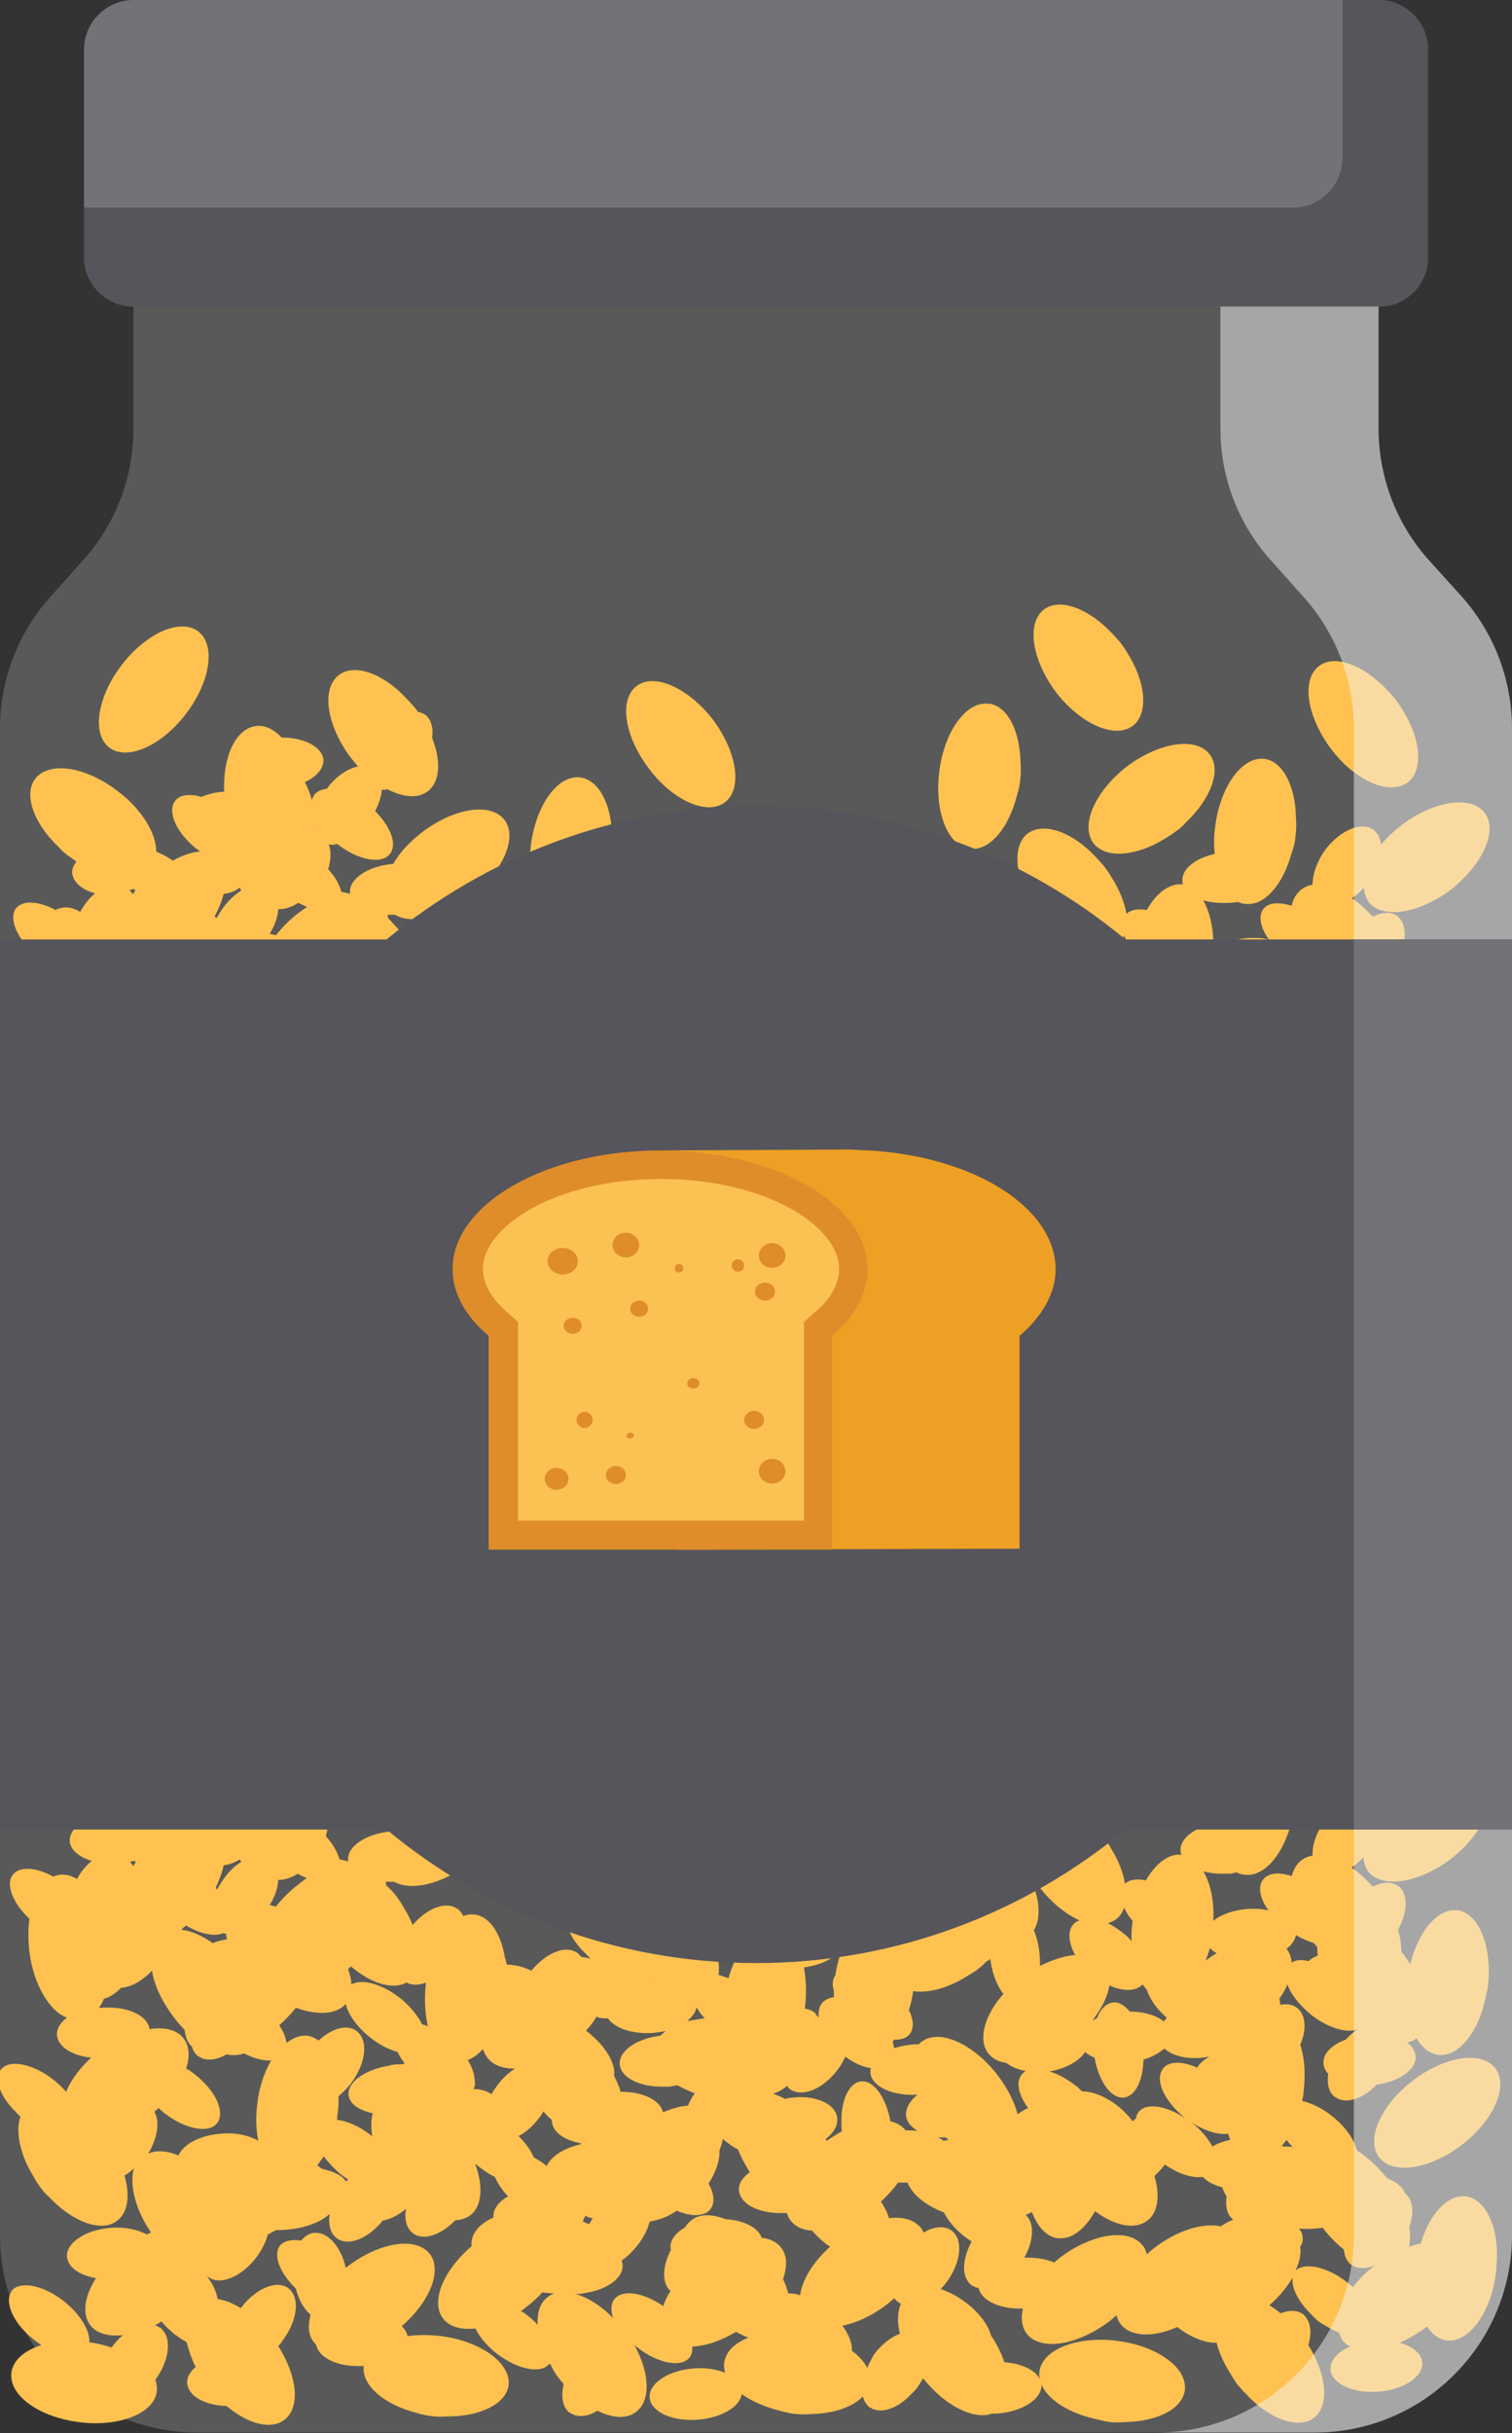 <svg viewBox="0 0 318.4 512" xmlns="http://www.w3.org/2000/svg"><rect x="0" y="0" width="318.4" height="512" fill="#333333" stroke="none"/><path d="m290.3 90.2v-25.7h-262.2v25.7c0 10.3-3.8 20.2-10.7 27.8l-6.7 7.5c-6.9 7.6-10.7 17.6-10.7 27.8v317c0 23 18.6 41.6 41.6 41.6h235.2c23 0 41.6-18.6 41.6-41.6v-317c0-10.3-3.8-20.2-10.7-27.8l-6.7-7.5c-6.9-7.6-10.7-17.5-10.7-27.8z" fill="#f4f4f4" opacity=".2"/><path d="m92.9 491.6c-2.5-.3-5-.3-7.1 0-.1-.8-.6-1.5-1.2-2.1 5.9-5.1 8.6-11.7 5.9-15.2-2.9-3.7-10.6-2.5-17.4 2.7-.1.1-.2.2-.3.2-1-4.5-3.9-7.7-6.7-7.3v-.1c-.1 0-.1.1-.2.1-1 .2-1.8.8-2.5 1.6-1.9-.3-3.5 0-4.4 1-1.6 2-.1 5.8 3.3 9.1.6 2.4 1.7 4.3 3.1 5.5-.6 2.3-.5 4.3.7 5.8.2.2.3.4.5.6.5 2.5 4.1 4.4 8.7 4.4h1.3c-.5 4.1 4.4 8.2 11.3 9.9.9.3 1.8.5 2.8.6 1.2.2 2.4.2 3.6.1 6.8 0 12.2-2.6 12.8-6.5v-.1c.5-4.6-5.8-9.2-14.2-10.3z" fill="#ffc250"/><path d="m308.8 462.2s-.1-.1 0 0c-.1-.1-.1-.1 0 0h-.1c-3.8-.5-7.7 3.7-9.5 9.9-.8.2-1.6.4-2.5.7.3-1.2.3-2.7.1-4.2 1-2.9.8-5.7-.9-7-.5-1.4-1.9-2.5-3.8-3.2-2-2.5-4.2-4.5-6.4-5.9-.5-2.3-2.4-5-5.2-7.2-2.1-1.7-4.3-2.7-6.3-3.2.1-.6.3-1.2.3-1.8.1-1 .2-2 .2-2.9.1-2.6-.2-5-.9-7.1 1.4-3.2 1.2-6.4-.7-7.8-.9-.7-2.2-.9-3.5-.6 0-.4-.1-.9-.2-1.3.7-1 1.3-2 1.7-3 .7 2 2.5 4.3 4.9 6.3 4 3.2 8.6 4.3 10.6 2.7-1.1.6-2.2 1.5-3.2 2.6-3 1.1-4.9 3-4.7 5.1.1.8.4 1.5 1 2.1-.3 2.1.1 3.9 1.4 4.9h-.1.2c2.1 1.6 5.8.4 8.7-2.6 4.8-.7 8.4-3.2 8.2-6-.1-1.1-.7-2.1-1.8-2.9.8-.1 1.4-.4 2-.9 1.1 2 2.7 3.2 4.5 3.5 4.2.6 8.5-4.6 10-11.9.2-.7.3-1.4.5-2.2.1-1 .2-1.9.2-2.8.2-7.1-2.5-12.9-6.5-13.5h-.1c-4.1-.5-8.2 4.3-9.9 11.3-.4-.6-.8-1.1-1.2-1.7-.2-.3-.5-.6-.7-.9 0-1.4-.2-3-.7-4.6 2-3.6 2.2-7.4.2-9.1 0-.1 0-.2-.1-.2v.2l-.1-.1c-1.3-1-3.3-.9-5.3.1l-.7-.7c-1.2-1.3-2.5-2.4-3.8-3.3.9-.6 1.7-1.3 2.5-2.2.1 1.1.4 2.2 1 3 2.9 3.7 10.6 2.5 17.4-2.6 6.7-5.2 9.9-12.4 7-16.1s-10.6-2.5-17.4 2.7c-1.7 1.3-3.2 2.7-4.4 4.2-.1-1.3-.6-2.4-1.4-3.1v-.1.1l-.1-.1c-2.5-1.8-7 .1-10.1 4.2-1.9 2.5-2.8 5.3-2.7 7.5-.9.1-1.7.5-2.4 1-1 .8-1.6 1.9-2 3.3-2.6-.9-4.9-.7-6 .7-1.2 1.5-.7 4 1.1 6.5-1.3-.3-2.8-.4-4.3-.3-3 .2-5.7 1.2-7.3 2.5v-.1c.2-4.1-.6-7.8-2.1-10.3 1.1.3 2.4.5 3.8.5h1.8c.3 0 .7-.1 1-.2.1 0 .3 0 .4-.1.5.3 1.1.5 1.7.5 4.4.6 8.9-5.1 10.2-12.9.1-.4.2-.8.2-1.3.1-.7.1-1.3.2-2 .4-7.5-2.3-13.7-6.5-14.3l-.1-.1v.1h-.1c-4.7-.6-9.3 5.7-10.4 14.2-.3 2-.3 3.9-.1 5.6-4.2.9-7.1 3.2-6.9 5.7 0 .1 0 .2.1.4h-.1l.1.1c0 .1.1.2.1.3-2.7-.3-5.5 1.9-7.5 5.4-1.9-.4-3.4-.2-4.4.7-.4-2.4-1.4-5-3-7.5-.4-.8-.9-1.6-1.5-2.3-.6-.8-1.2-1.4-1.9-2.1-4.9-5.2-11-7.4-14.3-4.9-3.7 2.9-2.5 10.6 2.6 17.4 2.5 3.3 5.6 5.8 8.5 7.1-.5.2-1 .5-1.3.9-.1.1-.1.2-.2.2-1 1.5-.7 3.8.6 6.2-2.3.2-4.8 1-7.4 2.3 0-.9 0-1.8-.1-2.7-.2-1.8-.6-3.4-1.2-4.8 2.2-3.5.7-10.2-3.8-16.1-2.9-3.8-6.4-6.4-9.6-7.5 4.6.6 9.2-5.6 10.4-13.9v-.2-.1-.2c0-.3.1-.6.1-1 .7-7.9-2.1-14.6-6.5-15.2-4.7-.6-9.3 5.7-10.4 14.2-1 7.7 1.3 14.5 5.3 16.1-2.1-.5-4-.3-5.4.8-3.4 2.6-2.7 9.3 1.4 15.6-.1 0-.2.1-.2.1-2.5-1.7-7 .1-10 4.3-.1.1-.1.2-.2.3-.8-.6-1.6-1-2.6-1.2-4.5-.6-9.1 5.4-10.3 13.5-.6.8-.7 2-.3 3.2v1.4c-1 .1-1.8.5-2.4 1.1-.7.8-.9 1.9-.8 3.1h-.1c-.2-.3-.5-.6-.7-.9 0-.1 0-.1-.1-.2v.1l-.1-.1c-.6-.4-1.2-.6-1.9-.7v-.3c.1-.8.2-1.7.2-2.5.1-2.1-.1-4.1-.4-5.9 4.9-.6 8.6-3.2 8.4-6-.2-3-4.7-5.1-10.1-4.7-3.9.3-7.1 1.8-8.5 3.7-2.4 1.7-4.5 5-5.7 9.3-.7-.3-1.4-.5-2.1-.7.5-3.7-1.2-8.8-4.7-13.4-1.6-2-3.3-3.7-5.1-5 .2-.3.5-.5.7-.8.5-.7.9-1.4 1.3-2.1 0 1.3.3 2.5 1 3.4 2.6 3.3 9.3 2.6 15.5-1.4l1.8-1.2c.7-.5 1.3-1.1 1.9-1.7 5.4-5 7.7-11.1 5.1-14.5-2.9-3.7-10.6-2.5-17.4 2.6-3.1 2.4-5.4 5.1-6.7 7.8 0-1.7-.5-3.1-1.6-3.9v-.1c-2.5-1.8-7 .1-10.1 4.2-1.3 1.8-2.1 3.6-2.5 5.4-.1 0-.1.1-.2.1-1.8 1.4-2.5 4-2 7.2-3.5-1.9-6.9-2.1-8.3-.3 0 0 0 .1-.1.1-1.5 2 0 5.8 3.3 9l1.2 1.2c-.6-.2-1.3-.3-2-.4-.2-.2-.4-.5-.6-.6 0-.1 0-.2-.1-.3v.2l-.1-.1c-2.4-1.8-6.6-.1-9.7 3.7-1.4-.7-3.2-1.2-5.2-1.3-.1-.5-.2-1-.4-1.5-.8-4.9-3.1-8.5-6.2-9h-.1c-.9-.1-1.7 0-2.5.3-.2-.6-.6-1-1-1.4 0-.1 0-.2-.1-.2v.2l-.1-.1c-2.3-1.7-6.4-.2-9.4 3.4-.5-1.2-1.1-2.5-1.9-3.7-.4-.8-.9-1.5-1.4-2.2-.6-.8-1.2-1.5-1.9-2.1l-.4-.4c0-.3 0-.5-.1-.7h1.8c3.6 2 10.1.5 15.8-3.9 6.7-5.2 9.9-12.4 7-16.1s-10.6-2.5-17.4 2.7c-2.6 2-4.7 4.4-6.1 6.7-5.2.5-9.2 3.1-9 6v.3h-.1c-.6-.2-1.1-.3-1.7-.4-.4-1.5-1.4-3.3-2.9-4.9.6-2 .7-3.9.1-5.3.6.1 1.2.1 1.8-.1 4.4 3.5 9.4 4.4 11.1 2.2 1.6-2 .1-5.8-3.2-9 .8-1.5 1.3-3.1 1.4-4.4.4 0 .8 0 1.3-.1 3.3 1.7 6.4 1.9 8.4.4 2.6-2 2.8-6.5.9-11.3.2-2-.2-3.7-1.4-4.7v-.1s-.1 0-.1-.1c-.4-.3-.9-.5-1.4-.6-.2-.3-.4-.5-.5-.8-.6-.8-1.2-1.4-1.9-2.1-4.9-5.3-11-7.5-14.3-4.9-3.7 2.9-2.5 10.6 2.6 17.4l1.5 1.8c-2.2.4-4.8 2.1-6.7 4.8-1 .1-1.9.5-2.4 1.2-.3.4-.5.8-.6 1.4-.4-1.5-.9-2.8-1.6-3.9 2.5-1.2 4.1-2.9 3.9-4.8-.2-2.8-4.1-4.8-8.9-4.7-1.6-1.7-3.5-2.6-5.4-2.3-4.1.6-6.9 6.5-6.6 13.7-1.8.1-3.4.5-4.8 1.1-2.5-.7-4.6-.5-5.6.8-1.8 2.3.3 6.9 4.7 10.3.2.2.4.3.7.5-1.8 0-3.8.7-5.8 2-1.2-.8-2.3-1.4-3.5-1.9 0-3.8-3.1-8.9-8.1-12.7-6.7-5.2-14.5-6.4-17.4-2.6-2.8 3.7.3 10.9 7.1 16.1.6.4 1.1.8 1.7 1.2-.6.8-1 1.7-.9 2.5v.2h-.1s0 .1.1.1c.3 1.7 2 3.1 4.6 3.9-1.1.9-2.2 2.2-3.1 3.8-1.2-.7-2.4-1-3.6-.9-.5.1-1 .2-1.4.4-3.6-2-7.1-2.2-8.5-.4-1.6 2 0 6 3.5 9.3-.3 2.1-.3 4.5 0 7 .9 6.9 4.2 12.4 7.9 13.8-1.4 1-2.2 2.3-2.1 3.7.2 2.4 3.2 4.3 7.2 4.7-2.5 2.3-4.3 4.8-5.3 7.2-.7-.9-1.6-1.7-2.6-2.5-4.4-3.5-9.4-4.4-11.1-2.2 0 0 0 .1-.1.1-1.4 2 0 5.7 3.2 8.8.3.4.7.7 1 1-1.1 3.2-.1 8 2.8 12.7.4.8.9 1.5 1.4 2.2s1.1 1.4 1.8 2c5 5.3 11.1 7.6 14.4 5 2.3-1.8 2.7-5.4 1.5-9.5.7-.4 1.4-.9 2-1.5-1 3.4.3 8.7 3.6 13.5-.3.1-.6.3-.9.4-1.9-1-4.5-1.6-7.5-1.4-5.3.4-9.5 3.1-9.3 6.1.2 2.2 2.6 3.9 6.1 4.5-2.4 3.8-3 7.5-1.2 9.9 1.4 1.8 3.9 2.4 6.9 2.1-.9.7-1.7 1.6-2.4 2.6-1.5-.5-3.1-.9-4.7-1.1.2-2.4-1.9-5.9-5.3-8.6-4.4-3.5-9.4-4.4-11.1-2.2v.1c-1.5 2.2.3 6.5 4.3 9.8.2.1.3.3.5.4.1.1.3.2.4.3.4.3.7.5 1.1.8-3.5 1.1-5.9 3.1-6.3 5.7v.1c-.6 4.7 5.7 9.3 14.2 10.4 8.4 1.1 15.8-1.8 16.4-6.4.1-.8 0-1.7-.3-2.5 3-4.1 3.5-8.8 1.3-10.7 0-.1 0-.2-.1-.3v.2l-.1-.1c-.4-.3-.7-.4-1.2-.6.5-.2 1-.5 1.4-.8.7.9 1.6 1.7 2.5 2.5l.2.2c.1 0 .1.1.2.1.8.6 1.6 1.1 2.4 1.6.4 1.6 1 3.4 1.9 5.2-1.2 1-1.9 2.2-1.8 3.4 0 .1 0 .2.1.4h-.1l.1.1c.5 2.4 3.9 4.2 8.2 4.3 4.5 3.8 9.4 5.1 12.2 2.9 3.4-2.6 2.7-9.2-1.3-15.5.4-.4.7-.8 1-1.3 3.1-4.2 3.6-9 1.1-10.9-2.5-1.8-6.9.1-10 4.2-1.7-1-3.3-1.7-4.9-1.9-.2-1.5-1-3.3-2.4-5l.4.4h-.1.2c2.5 1.8 7-.1 10.1-4.2 1.2-1.6 2-3.3 2.4-4.8.6-.3 1.2-.6 1.7-.9 4.9 0 9-1.3 11.3-3.4-.3 2.1.1 4 1.4 5 0 0 .1 0 .1.1 2.4 1.8 6.6.1 9.7-3.7 1.5-.3 3.3-1.1 4.9-2.5-.4 2.2.1 4.2 1.5 5.2 2.2 1.6 5.9.3 8.9-2.8 1.2 0 2.2-.4 3.1-1 2.5-1.9 2.8-6.1 1.1-10.7l.1-.1c.3.3.6.5 1 .8 1 .8 2 1.4 3 1.9.6 1.3 1.5 2.8 2.8 4.1-2 1.1-3.2 2.7-3.1 4.3v.2h-.1c-2.5 1.1-4.2 2.9-4.5 4.9v1.1c-6 5.1-8.7 11.7-6 15.2 1.4 1.8 3.8 2.4 6.8 2.1.9 1.8 2.4 3.6 4.4 5.2 0 0 .1 0 .1.1l.1.1c.1 0 .1.1.2.1 4.3 3.2 9.1 4.1 10.8 1.9h.1c.2.3.3.6.5.9.4.8.9 1.6 1.5 2.3.3.4.6.7.9 1.1-.6 2.5-.3 4.8 1.2 6h-.1.2c1.5 1.1 3.7.9 5.8-.4 3.2 1.6 6.2 1.8 8.2.2 3.1-2.4 2.8-8.2-.4-14 .2.1.3.3.5.4 4.4 3.5 9.4 4.4 11.1 2.2.5-.6.6-1.4.6-2.3 2.8-.1 6-1.2 9.2-3.1.9.5 1.7.9 2.6 1.2-2.9 1.2-4.8 3-5.1 5.3-.1.7 0 1.4.2 2.1-1.8-.7-4.1-1.1-6.6-.9-5.3.4-9.5 3.1-9.3 6.1s4.7 5.1 10.1 4.7c5-.4 8.9-2.7 9.3-5.4 1.9 1.4 4.6 2.6 7.6 3.4 1 .3 2 .5 3 .7 1.4.2 2.7.2 4.1.1 4.7-.1 8.7-1.5 10.8-3.7.2.9.7 1.7 1.4 2.3h-.1.2c2.2 1.5 5.8.3 8.7-2.8.4-.4.8-.8 1.2-1.3.3-.4.6-.9.9-1.4.1-.2.3-.4.4-.6 4.6 5.8 10.7 8.8 14.5 7.4h1.1c5.3-.4 9.5-3.1 9.3-6.1-.2-2.5-3.5-4.4-7.8-4.7-.6-1.8-1.5-3.7-2.8-5.6-.6-2.2-2.4-4.7-5.1-6.8-1.8-1.4-3.7-2.4-5.5-3 .4-.4.8-.9 1.2-1.4 3.1-4.2 3.6-9 1.1-10.9-1.5-1.1-3.7-.9-5.9.4-.2-.3-.3-.7-.6-1-1.4-1.7-3.8-2.4-6.7-2-.3-1.1-.9-2.3-1.7-3.5 1.4-1.3 2.6-2.6 3.6-4h2c1 2.5 3.8 4.8 7.7 6.3.9 1.8 2.4 3.6 4.5 5.2.4.3.9.6 1.3.9-2 3.7-2.2 7.5-.1 9.1 0 0-.1 0-.1.1h.2c.5.3 1 .5 1.5.6.5 2.6 4.5 4.5 9.3 4.3-.5 2.1-.2 3.9.8 5.3 2.9 3.7 10.6 2.5 17.4-2.6.5-.4 1-.8 1.5-1.3.2.7.4 1.3.9 1.9 2.1 2.7 6.9 2.8 11.9.6 2.9 2.2 6 3.4 8.3 3.3.5 2.1 1.5 4.3 2.9 6.5.4.7.9 1.5 1.4 2.2.6.7 1.2 1.4 1.9 2.1 4.9 5.3 11 7.5 14.3 5 3.3-2.6 2.7-9.1-1.2-15.3.8-2.6.5-5-.9-6.3 0-.1-.1-.2-.1-.3v.2l-.1-.1c-1.2-.9-2.9-.9-4.7-.2-.8-.6-1.6-1.2-2.4-1.7 2.1-1.8 3.7-3.8 4.9-5.8-.3 2.1 1.2 5.1 3.9 7.7.4.5.9.9 1.4 1.4.5.4 1.1.7 1.6 1 1 .6 1.9 1.1 2.9 1.5.2.6.4 1.2.8 1.7s.9.9 1.5 1.2c-2.6 1.1-4.2 2.9-4.1 4.8v.2h-.1l.1.1c.5 2.8 4.8 4.8 10 4.4 5.3-.4 9.5-3.1 9.3-6.1-.1-1.9-2-3.4-4.7-4.2 1.1-.5 2.2-1.1 3.3-1.8.7-.4 1.4-.8 2-1.3.1-.1.3-.2.4-.3 1.1 1.6 2.5 2.7 4.1 2.9 4.5.6 9.1-5.4 10.3-13.4 0-.2.1-.5.1-.7.1-.5.1-.9.1-1.4.8-7.6-2-14.1-6.3-14.8zm-193.5 21.2c-1.6 1.2-2.2 3.3-2.1 5.8-.6-.7-1.3-1.3-2.1-1.9-.4-.4-.9-.7-1.4-1 .4-.2.7-.5 1.1-.8 1.3-1 2.4-2 3.4-3.1.8.1 1.7.2 2.5.2-.5.2-1 .5-1.4.8zm125.3-10.9c0-.1 0-.1 0 0-2.9-3.7-10.7-2.5-17.4 2.6-.4.3-.8.7-1.2 1-1.7-.7-3.9-1.1-6.3-1 2-3.6 2.2-7.3.3-9 .5-.2.9-.4 1.3-.6 1.2 3.1 3.1 5.2 5.4 5.5h.1c2.9.3 5.7-1.9 7.8-5.7 4.1 3.1 8.4 4 11 2 2.3-1.7 2.7-5.3 1.5-9.4.8-.7 1.5-1.5 2.2-2.4 2.9 2 5.8 2.9 8 2.6.9 1 2.3 1.7 4.1 2.2.2.7.5 1.3.9 1.9-.3 2.1.1 3.9 1.4 4.9-1 .4-1.9.9-2.6 1.4-3.7-.8-9.2.8-14.1 4.6-.5.4-1 .8-1.5 1.3-.2-.7-.4-1.4-.9-1.9zm-208.1-28.1c.3-.3.6-.5.9-.8.3.3.7.6 1 .9l.2.2c.1 0 .1.1.2.1 4.3 3.3 9.2 4.2 10.9 2 1.8-2.3-.3-6.9-4.7-10.3-.6-.5-1.2-.9-1.8-1.2.8-2.5.7-4.7-.5-6.3-1.4-1.9-4.1-2.5-7.2-2-.4-2.9-4.8-4.9-10-4.5-.2 0-.5 0-.7.1.4-.6.8-1.3 1.1-2 1.2-.3 2.4-1.1 3.6-2.3 2-.1 4.4-1.4 6.5-3.6.5 3.1 2.1 6.5 4.6 9.8.7 1 1.5 1.8 2.3 2.7.1 1.1.4 2.1 1 2.9.1.2.3.4.5.5.2.9.7 1.6 1.3 2.1h-.1.2c1.5 1.1 3.7.9 5.9-.4 1.4.3 2.6.2 3.7-.2 2.1 1.1 4.1 1.6 5.7 1.5-1.4 2.4-2.5 5.5-2.9 9-.4 2.8-.3 5.5.2 7.9-1.9-1.1-4.7-1.8-7.8-1.5-4.5.3-8.1 2.3-9 4.6-2.4-1-4.6-1.2-6.4-.4 2-3.3 2.5-6.8 1.3-8.8zm53.1-27.2c1.1.6 2.6.6 4.1 0-.4 3.4-.2 6.5.4 9.2-.4-.2-.8-.3-1.2-.4-.9-1.8-2.5-3.8-4.6-5.5-3.8-3-8.1-4.2-10.3-2.9 0-1-.3-2.1-.7-3.2l.6-.6c4.2 3.6 8.8 5 11.7 3.4zm186.4-4.2c-.1-1.1-.4-2-1-2.8 0-.1-.1-.1-.1-.1 1.1-.8 1.8-1.8 2-2.9 1.3.8 2.6 1.3 3.8 1.7.2.3.5.6.7.9 0 .5 0 1.1.1 1.7-.7.3-1.4.7-2 1.2-1.3-.4-2.6-.3-3.5.3zm-16.7 38.7c-.9-1.7-2.4-3.5-4.4-5.1-.1-.1-.2-.2-.3-.2 2.9 2 5.9 2.9 8 2.6.2.4.3.9.5 1.3-1.5.3-2.8.8-3.8 1.4zm-15.5-7.3s0-.1-.1-.1c0 .1 0 .1.1.1-.4.5-.5.9-.6 1.4-.2.2-.5.4-.7.6-.7-1-1.6-1.9-2.6-2.8-2.7-2.3-5.7-3.5-8-3.5-.5-.4-.9-.9-1.5-1.3-1.8-1.4-3.7-2.4-5.4-2.9 3.5-.6 6.3-2.2 7.5-4.1.5.5 1.2.9 2 1.2.1.4.1.7.2 1 1 4.4 3.4 7.6 5.9 7.4 0 0 .1 0 .1.1v-.1c2.4-.3 4-3.6 4.1-8 1.8-.5 3.3-1.4 4.4-2.3 1.8 1.6 5.1 2.4 8.8 1.8.2 0 .4-.1.6-.1-1.1.7-2 1.4-2.5 2.3-3.1-1.4-6-1.4-7.2.2v.1s0-.1-.1-.1v.2c-1.6 2.3.4 6.6 4.5 10l.2.2c.1.1.1.1.2.1l.1.1c-4-2.8-8.4-3.5-10-1.5zm30.4 7.3c-.1 0-.2-.1-.3-.1.3-.4.7-.8 1-1.3.4.5.8 1 1.3 1.5-.7-.1-1.3-.1-2-.1zm-29.6-34.1c.3.4.6.8.9 1.1.6 1.9 2 4 4.1 5.8v.3c-.2.2-.4.4-.5.6-1.6-1.3-4.2-2.1-7.2-2.1-1.1-1.3-2.3-2.1-3.6-1.9-1.4.2-2.6 1.4-3.3 3.3-.4.2-.7.3-1 .5 2-2.5 3.3-5.1 3.6-7.4 2.9 1.3 5.6 1.3 7-.2zm-41.4 32.2.5.5c-.3.1-.7.1-1 .2-.3-.3-.7-.5-1.2-.7zm57-38.8c-.8.5-1.6 1-2.3 1.6.3-.8.6-1.7.9-2.7.3.4.8.8 1.4 1.1zm-47.7 1.2c.1.6.2 1.1.3 1.6.5 2.4 1.4 4.4 2.5 5.8-4 4.5-5.4 9.6-3.2 12.5.9 1.1 2.2 1.8 3.8 2 1 .8 2.4 1.4 4.1 1.7-.3.2-.6.4-.8.7l-.1.1c-1.2 1.6-.6 4.3 1.4 7-.7.3-1.5.8-2.2 1.3-.7-2.7-2.2-5.5-4.2-8.2-5.2-6.7-12.4-9.9-16.1-7-.2.1-.3.3-.5.5h-1c-1.5.1-2.9.4-4.2.8-.1-.4-.2-.9-.3-1.4.1-.1.2-.3.3-.4 1.4.1 2.6-.3 3.3-1.2.9-1.2.8-3-.2-5 .4-1.3.7-2.6.9-4 3.3.5 7.7-.7 11.9-3.5.6-.3 1.2-.7 1.7-1.1.7-.5 1.3-1.1 1.9-1.7.4-.1.5-.3.7-.5zm-42.2 27.4s.1.1 0 0c2.6 1.9 7.1 0 10.2-4.2.6-.8 1.1-1.7 1.5-2.6 1.8 1.3 3.7 2.2 5.4 2.4-.1.3-.1.6-.1.9v.2h-.1l.1.1c.5 2.8 4.8 4.7 9.9 4.4-1.6 1.3-2.5 2.8-2.4 4.4v.1c.2 1.3 1.1 2.3 2.4 3.1-.8-.1-1.6-.1-2.5-.1-.8-1-1.9-1.6-3.2-1.9-.9-5-3.5-8.7-6.2-8.4-2.6.3-4.3 4.2-4.1 9 0 .5 0 1 .1 1.5-1.1.6-2.2 1.3-3.2 2-.1-.1-.2-.3-.2-.4 1.7-1.3 2.6-2.9 2.4-4.5-.5-3.1-5-4.9-10.1-4.1-.3 0-.6.1-.9.2-.8-.5-1.7-.8-2.5-1.1 1.2-.4 2.2-1 3-1.7.1.4.3.5.5.7zm-127.1-34.4c3 1.8 6 2.4 7.8 1.6.2.1.4.1.6.1 0 .4.1.8.2 1.2-1.1.2-2.1.4-3 .8-2.3-1.6-4.5-2.6-6.6-2.8.3-.4.6-.6 1-.9zm83.5 62.2c.2-.3.4-.7.5-1.1.5.2 1 .4 1.6.5-.2.4-.5.8-.7 1.2-.5-.1-1-.3-1.4-.6zm-20-34.3c1.2 1.5 3.2 2.2 5.6 2.2 0 .1-.1.1-.1.2-1.3.8-2.5 2-3.6 3.5-.4.6-.8 1.1-1.1 1.7-1-.7-2.3-1.1-3.8-1.1.3-.5.4-1.1.3-1.7 0-.2-.1-.4-.1-.6-.1-1.2-.6-2.5-1.4-3.8 1.1-.4 2.2-1.2 3.2-2.3.2.6.5 1.3 1 1.9zm42-7.8c1.1-.9 1.8-1.9 2-2.9.4.8 1 1.6 1.7 2.3-1.3.2-2.5.4-3.7.6zm-16.7-.6c1.4 2.1 5.2 3.4 9.5 3.1.9-.1 1.8-.2 2.7-.4-.4.3-.8.7-1.2 1-5 .6-8.7 3.2-8.5 6 .2 2.7 4 4.7 8.7 4.7h1.8c.5-.1 1.1-.2 1.6-.3 1.1.6 2.4 1.2 3.7 1.7-.6.9-1.1 1.7-1.4 2.6-1.6.1-3.4.6-5.3 1.4-.5-2.5-4.3-4.4-8.9-4.3-.3-1.1-.8-2.2-1.4-3.4.4-2.5-1.7-6.1-5.3-9-.2-.2-.4-.3-.6-.5.9-.9 1.6-1.9 2.2-2.9.8.3 1.6.4 2.4.3zm-65.1-28.2c-1.9 1.4-3.5 3.1-4.8 4.7-.4-.1-.9-.2-1.3-.3 1.1-1.8 1.7-3.6 1.8-5.3 1.3 0 2.7-.4 4.1-1.3.7.4 1.3.7 1.9.9-.5.4-1.1.8-1.7 1.3zm-15.8-4c1.1-.1 2.2-.5 3.4-1.2.1.2.2.3.3.5-1.3.8-2.6 2-3.7 3.6-.5.7-1 1.5-1.4 2.2l-.3-.3c.8-1.7 1.4-3.3 1.7-4.8zm24 52.3c.2-1.3.2-2.5.2-3.7.9-.8 1.9-1.7 2.7-2.8 3.1-4.2 3.6-9 1.1-10.9-2-1.5-5.2-.6-8 2-.7-.5-1.4-.8-2.2-1h-.1c-1.5-.2-3 .4-4.5 1.5-.1-1.1-.6-2.4-1.5-3.7 1.3-1.2 2.5-2.4 3.5-3.7 4.4 1.6 8.5 1.5 10.5-.8.5 2.2 2.4 4.9 5.2 7.1 1.9 1.5 3.9 2.5 5.7 3 .4.8.9 1.6 1.5 2.4-.1.1-.3.1-.4.2h-.4c-.6 0-1.1 0-1.7.1-.3 0-.5.1-.8.2-5.1.8-8.8 3.5-8.5 6.2.2 1.8 2.2 3.2 5.1 3.8-.4 1.4-.4 3.1-.1 4.9l-.2-.2c-2.4-1.9-5.1-3.1-7.2-3.3 0-.5 0-.9.1-1.3zm41.3 9.2c-.6-1.5-1.7-3-3.2-4.5 1.6-.8 3.1-2.2 4.4-3.9.3-.4.6-.8.8-1.3.6.7 1.2 1.3 1.8 1.8v.3c0 .1 0 .2.1.4h-.1l.1.1c.4 2 2.8 3.5 5.9 4.1l.2.2c-3.5.8-6.2 2.4-7.3 4.6-.9-.8-1.8-1.3-2.7-1.8zm24.3-37v-.1c.1 0 .1.1.2.1zm-70.6-37.9v-.2zm-37.5 12.8c-.2.3-.4.5-.5.8-.2-.3-.5-.6-.7-.9.3-.1.7-.2 1-.2 0 .1.1.2.2.3zm208.1 9.5c.4.9 1 1.9 1.8 2.8v.1c-.2 1.4-.3 2.8-.2 4.2-.4-.5-.9-1-1.4-1.4-1.2-1-2.4-1.8-3.6-2.4.6-.2 1.2-.4 1.7-.8.8-.6 1.4-1.4 1.7-2.5zm-163.8 57.7c-.8-1.3-2.7-2.2-5.1-2.7-.3-.2-.6-.5-1-.7.4-.6.9-1.2 1.3-1.8l.1-.1c.6.8 1.3 1.6 2.1 2.4.5.5 1 1 1.5 1.4s1 .7 1.5 1c-.2.2-.3.4-.4.5zm56.5 24.7c-.8 1-.8 2.4-.3 4-2.5-2.6-5.3-4.3-7.9-5.1h1.1c.6-.1 1.1-.2 1.6-.3 4.3-.8 7.4-3.2 7.2-5.8 0-.3-.1-.6-.2-.9 1.2-.8 2.4-2 3.5-3.4 1.2-1.6 2-3.2 2.4-4.8 2.3-.4 4.2-1.2 5.7-2.3 3 1.3 5.8 1.3 7.1-.3 1-1.3.8-3.3-.4-5.4 1.6-2.4 2.4-5 2.3-7 .3-.8.6-1.6.7-2.4.2.2.4.3.6.5.9.7 1.7 1.3 2.6 1.7.6 1.6 1.5 3.2 2.5 4.8-1.5 1.1-2.4 2.4-2.3 3.8 0 .1 0 .2.1.4h-.1l.1.1c.5 2.5 4.1 4.3 8.6 4.3h1.4c.2.6.4 1.1.8 1.6 1 1.3 2.6 2 4.5 2.1.8.9 1.7 1.8 2.7 2.6l.1.1c.1.1.2.1.3.2.2.2.5.3.7.5-3.6 3.2-5.9 7-6.3 10.2-.9-.3-1.7-.4-2.5-.4-.3-1-.6-2-1.1-3 .9-2.6.9-5-.4-6.6-.9-1.2-2.4-1.9-4.1-2.1-.7-2.1-3.8-3.7-7.6-3.9-2.8-1.1-5.4-1.2-7.2.2-.5.4-1 .9-1.3 1.5-2 1.1-3.2 2.7-3.1 4.3 0 .1 0 .3.1.4-1.8 3.5-2 7-.1 8.7-.7 1.1-1.2 2.1-1.5 3.2-4.2-2.9-8.6-3.6-10.3-1.5zm53.2 14.5c-.6-1.3-1.7-2.5-3.2-3.6.1-1.5-.6-3.4-2-5.3 3-.6 6.3-2.1 9.4-4.5.5-.4 1-.8 1.5-1.3.2.3.4.5.7.7 0 0-.1 0-.1.1h.2c.2.1.4.3.6.4-.7 1.7-.8 3.9-.2 6.3-1.9.7-3.9 2.3-5.5 4.4-.5 1-1 1.9-1.4 2.8zm91.2-25.5c.4-.6.6-1.3.5-2 0-.7-.3-1.3-.8-1.8h.5c1.6.1 3.1 0 4.6-.2v.1c1.4 1.8 2.9 3.3 4.4 4.5.1 1.3.6 2.4 1.4 3.1h-.1.2l.1.1c1.3.9 3.1.9 4.9.1-1.8 1.4-3.4 3-4.6 4.6-.4-.4-.8-.7-1.2-1-4.2-3.3-8.9-4.3-10.9-2.5.9-1.8 1.2-3.5 1-5zm-69.6-90.3h-.1zm-88.4 115.1c.1 0 .1 0 0 0z" fill="#ffc250"/><ellipse cx="302.3" cy="444.5" fill="#ffc250" rx="15.4" ry="8.5" transform="matrix(.794 -.609 .609 .794 -208.072 275.77)"/><path d="m249.5 503.1v-.1c.6-4.7-5.7-9.3-14.2-10.4-8.4-1.1-15.8 1.8-16.4 6.4-.6 4.2 4.5 8.4 11.6 10 .8.2 1.7.4 2.6.6 1.2.2 2.4.2 3.6.1 6.8-.1 12.1-2.6 12.8-6.6 0 .1.1 0 0 0zm44.4-151.4c-.6-.7-1.2-1.4-1.8-2-4.9-5.3-11-7.5-14.3-5-3.7 2.9-2.5 10.6 2.6 17.4 5.2 6.7 12.4 9.9 16.1 7 3.3-2.5 2.7-9-1.1-15.2-.5-.7-.9-1.5-1.5-2.2zm-46.2 27.7c6.7-5.2 9.9-12.4 7-16.1s-10.6-2.5-17.4 2.7c-6.7 5.2-9.9 12.4-7 16.1 2.8 3.6 10.6 2.4 17.4-2.7zm-25.2-29.2c5.2 6.7 12.4 9.9 16.1 7 3.3-2.5 2.7-9-1.1-15.2-.4-.8-.9-1.5-1.5-2.3-.6-.7-1.2-1.4-1.8-2-4.9-5.3-11-7.5-14.3-4.9-3.8 2.9-2.6 10.7 2.6 17.4zm-85.9 16c5.2 6.7 12.4 9.9 16.1 7s2.5-10.6-2.6-17.4c-5.2-6.7-12.4-9.9-16.1-7-3.8 2.9-2.6 10.6 2.6 17.4zm-94.9-29c-3.5-2.6-10.1 0-15.2 6-.3.3-.6.7-.8 1s-.4.5-.6.8c-4.7 6.6-5.7 13.9-2.1 16.7 3.7 2.9 10.9-.3 16.1-7 5.2-6.8 6.4-14.6 2.6-17.5.1 0 .1 0 0 0zm60.6 59.3c.2 2.7 4 4.7 8.8 4.7h1.8c.6-.1 1.2-.2 1.7-.3 2.2-.5 4.1-1.3 5.4-2.5 4-.9 7.7-6.7 8.7-14.1 1.1-8.4-1.8-15.8-6.4-16.4s-9.3 5.7-10.4 14.2c-.4 3-.3 5.8.2 8.3h-.5c-5.3.4-9.5 3.1-9.3 6.1zm-15.2-93.3c1.1.4 2.3.7 3.5.9 1.6.2 3.2.2 4.8 0 6.1-.3 10.9-2.8 11.6-6.4l.1-.1v-.2c.6-4.7-5.7-9.3-14.2-10.4-2.5-.3-5-.3-7.1 0-.2-.7-.6-1.4-1.2-2 5.9-5.1 8.6-11.7 5.9-15.2-2.9-3.7-10.6-2.5-17.4 2.7-.1.1-.2.2-.3.2-1-4.5-3.8-7.8-6.6-7.4h-.1c-1 .2-1.9.7-2.6 1.7-2-.4-3.6 0-4.5 1.1-1.6 2-.1 5.8 3.3 9.1.6 2.4 1.8 4.3 3.1 5.5-.7 2.3-.5 4.4.6 5.9.2.2.3.4.5.5.5 2.8 4.9 4.7 10 4.3-.5 4.1 4.1 8.1 10.6 9.8z" fill="#ffc250"/><ellipse cx="302.3" cy="240.1" fill="#ffc250" rx="15.4" ry="8.5" transform="matrix(.794 -.609 .609 .794 -83.686 233.565)"/><path d="m233.2 305c1 .1 2 .2 3 .2 7.1.2 12.9-2.5 13.4-6.6.6-4.7-5.7-9.3-14.2-10.4-8.4-1.1-15.8 1.8-16.4 6.4-.5 4.2 4.5 8.3 11.6 10 .9.1 1.7.3 2.6.4zm63.3-140.4c3.3-2.6 2.7-9.2-1.2-15.3-.4-.7-.9-1.4-1.4-2.1-.6-.7-1.2-1.4-1.8-2-5-5.3-11.1-7.6-14.4-5-3.7 2.9-2.5 10.6 2.6 17.4s12.4 9.9 16.2 7zm-66.2 12.9c2.6 3.3 9.2 2.7 15.3-1.2.7-.4 1.4-.9 2.1-1.4s1.4-1.1 2-1.8c5.3-5 7.6-11.1 5-14.4-2.9-3.7-10.6-2.5-17.4 2.6-6.7 5.2-9.9 12.4-7 16.2zm8.3-24.8c3.3-2.6 2.7-9.2-1.2-15.3-.4-.7-.9-1.4-1.4-2.1-.6-.7-1.2-1.4-1.8-2-5-5.3-11.1-7.6-14.4-5-3.7 2.9-2.5 10.6 2.6 17.4 5.2 6.7 12.4 9.9 16.2 7zm-85.9 16.1c3.7-2.9 2.5-10.6-2.6-17.4-5.2-6.7-12.4-9.9-16.1-7s-2.5 10.6 2.7 17.4c5 6.7 12.3 9.9 16 7z" fill="#ffc250"/><ellipse cx="32.4" cy="145" fill="#ffc250" rx="15.4" ry="8.5" transform="matrix(.609 -.793 .793 .609 -102.335 82.483)"/><path d="m3.9 240.6s.1 0 0 0c.2.2.4.4.6.5-1.2 3.2-.1 8.2 2.9 12.9.4.7.9 1.4 1.4 2.1.6.7 1.2 1.4 1.8 2 5 5.3 11.1 7.6 14.4 5 2.3-1.8 2.7-5.5 1.5-9.7.7-.4 1.5-1 2.1-1.6-1.2 3.4.1 8.8 3.6 13.8-.3.1-.6.2-.8.4-1.9-1.1-4.6-1.6-7.6-1.4-5.3.4-9.5 3.1-9.3 6.1.2 2.2 2.7 3.9 6.1 4.5-2.5 3.8-3.1 7.6-1.3 10 1.3 1.8 3.8 2.4 6.7 2.1-.8.7-1.6 1.5-2.3 2.4-1.5-.5-3.1-.9-4.7-1.1.1-2.4-1.9-5.9-5.3-8.6-4.4-3.5-9.4-4.4-11.1-2.2-1.8 2.3.3 6.9 4.7 10.3l.1.1c.1 0 .1.1.2.1l1.2.9c-3.5 1.1-6 3.1-6.3 5.7-.6 4.3 4.9 8.7 12.4 10.1.6.1 1.2.3 1.8.4 1 .1 1.9.2 2.9.2 7 .2 12.7-2.4 13.4-6.4 0-.1.1-.1.1-.2h-.1v-.1c.1-.8 0-1.7-.3-2.5l.1-.1c3-4 3.5-8.7 1.3-10.7 0-.1 0-.2-.1-.3v.2l-.1-.1c-.3-.2-.6-.4-1-.5.4-.2.9-.5 1.3-.7.4.4.7.8 1.2 1.2.5.5 1 1 1.5 1.4.6.4 1.2.8 1.8 1.1.3.2.6.3.8.5.4 1.7 1 3.5 1.9 5.2-1.2 1-1.9 2.2-1.8 3.4v.2h-.1s0 .1.1.1c.4 2.5 3.9 4.3 8.3 4.4 4.4 3.7 9.2 5 12.1 2.8 3.3-2.6 2.7-9.2-1.3-15.5.4-.4.7-.8 1-1.2 3.1-4.2 3.6-9 1.1-10.9-2.5-1.8-6.9 0-10 4.2-1.7-1-3.3-1.7-4.9-1.9-.2-1.3-.9-2.9-2-4.4h.1l.1.1c2.5 1.8 7-.1 10.1-4.2 1.2-1.6 2-3.4 2.4-5 .6-.3 1.1-.5 1.6-.8 4.9.1 9.1-1.2 11.3-3.4-.4 2.2.1 4 1.4 5.1l.1.1c2.4 1.8 6.6.1 9.7-3.7 1.6-.3 3.3-1.1 5-2.5-.4 2.2.1 4.1 1.4 5.1h-.1.2c2.2 1.6 5.9.4 8.9-2.8 1.2-.1 2.2-.4 3.1-1 2.5-1.9 2.8-6.1 1.1-10.7l.1-.1c.3.3.6.5.9.8 1 .8 2 1.4 3 1.9.6 1.3 1.5 2.7 2.8 4-2 1.1-3.2 2.7-3.1 4.3v.2c-2.6 1.2-4.3 2.9-4.6 5.1v.9c-6 5.1-8.7 11.7-6 15.2 1.4 1.7 3.8 2.4 6.7 2 .9 1.8 2.4 3.7 4.5 5.3 4.4 3.5 9.4 4.4 11.1 2.2 0 0 0-.1.1-.1.2.3.4.7.6 1 .4.7.9 1.5 1.4 2.2.3.4.6.8.9 1.1-.6 2.5-.3 4.8 1.2 5.9 0 0-.1 0-.1.1h.3c1.5 1.1 3.7.9 5.8-.4 3.1 1.5 6.1 1.8 8.1.2 3.1-2.4 2.8-8.2-.4-14 .2.1.3.3.5.4 4.4 3.5 9.4 4.4 11.1 2.2.5-.7.7-1.6.6-2.6 2.7-.1 6-1.2 9.2-3.1.9.6 1.9 1 2.8 1.3-2.9 1.2-4.9 3-5.2 5.3-.1.7 0 1.4.2 2-1.8-.8-4.1-1.1-6.6-1-5.3.4-9.5 3.1-9.3 6.1.2 2.7 4 4.7 8.8 4.7h1.8c.6-.1 1.2-.2 1.7-.3 3.8-.8 6.6-2.8 7-5.1 2.3 1.8 5.7 3.1 9.5 3.8.4.1.7.1 1.1.2.5.1 1 .1 1.4.1 5.9.5 11-1 13.5-3.6.2.9.7 1.6 1.3 2.2l.1.1c2.5 1.8 7-.1 10.1-4.2l1.2-1.8c4.6 5.8 10.7 8.8 14.5 7.4h1.1c5.3-.4 9.5-3.1 9.3-6.1-.2-2.5-3.5-4.4-7.8-4.7-.6-1.8-1.5-3.7-2.7-5.5-.6-2.2-2.4-4.7-5.1-6.8-1.8-1.4-3.7-2.4-5.5-3 .4-.4.8-.9 1.2-1.4 3.1-4.2 3.6-9 1.1-10.9-1.5-1.1-3.7-.8-5.9.4-.2-.4-.4-.8-.6-1.1-1.4-1.8-3.8-2.4-6.8-2.1-.3-1.1-.9-2.3-1.7-3.4l.4-.4c1.2-1.1 2.3-2.3 3.1-3.5h2.2c1 2.5 3.8 4.8 7.6 6.3.9 1.8 2.4 3.6 4.5 5.3l1.2.9c-2 3.7-2.1 7.5 0 9.1-.1 0-.1.1-.2.1h.4c.4.3.9.5 1.4.5.5 2.5 4.2 4.3 8.7 4.4h.6c-.4 2-.2 3.9.8 5.2 2.9 3.7 10.6 2.5 17.4-2.6.5-.4 1-.8 1.5-1.3.2.7.4 1.3.9 1.9 2.1 2.7 6.8 2.8 11.8.7l.1.1c.6.5 1.2.8 1.8 1.2 2.3 1.4 4.7 2.2 6.5 2.1.5 2.1 1.5 4.3 2.9 6.6.4.8.9 1.5 1.4 2.2.6.7 1.2 1.4 1.9 2.1 4.9 5.3 11 7.5 14.3 5 3.3-2.6 2.7-9.1-1.2-15.3.8-2.6.5-5-1-6.3 0-.1 0-.2-.1-.3v.2l-.1-.1c-1.2-.9-2.9-.9-4.7-.2-.8-.7-1.7-1.2-2.5-1.7l.6-.6c1.9-1.8 3.4-3.7 4.5-5.5-.7 2.4 1.4 6.3 5.1 9.3l.1.1s.1 0 .1.1c1.4 1.1 2.9 2 4.4 2.5.2.6.4 1.2.8 1.7s.9.9 1.4 1.2c-2.5 1.1-4.1 2.9-4 4.8 0 .1 0 .2.1.4h-.1l.1.1c.5 2.5 4.1 4.3 8.6 4.3h1.8c.6-.1 1.1-.2 1.6-.3 4.3-.8 7.4-3.2 7.2-5.8-.1-1.9-1.9-3.4-4.5-4.2 1.7-.8 3.5-1.8 5.2-3.1.1-.1.3-.2.4-.3 1.1 1.6 2.5 2.7 4.1 2.9 4.3.6 8.6-4.8 10.1-12.3.1-.6.3-1.2.3-1.8.1-.9.2-1.7.2-2.5.3-7.3-2.4-13.3-6.6-13.9-3.8-.5-7.7 3.7-9.6 10-.8.2-1.6.4-2.4.7.3-1.3.3-2.8.1-4.4 1-2.9.8-5.6-.9-7-.5-1.3-1.9-2.4-3.8-3-2-2.5-4.2-4.5-6.4-5.9-.5-2.3-2.3-5.1-5.2-7.3-2.1-1.6-4.3-2.7-6.2-3.2.1-.5.2-1.1.3-1.6.2-1.3.2-2.5.1-3.7 0-2.3-.3-4.4-.9-6.2 1.4-3.3 1.2-6.4-.7-7.8-.9-.7-2.2-.9-3.5-.6 0-.5-.1-.9-.2-1.3.7-1 1.3-2 1.7-3 .8 2 2.5 4.3 4.9 6.2 4 3.2 8.6 4.3 10.6 2.7l.1.1c-1.1.6-2.2 1.4-3.2 2.5-3 1.1-4.9 3.1-4.8 5.1.1.8.4 1.5 1 2.2-.3 2.1.1 3.9 1.3 4.9 0 0-.1 0-.1.1h.2l.1.1c2.1 1.6 5.8.4 8.7-2.6 4.8-.7 8.3-3.2 8.1-5.9-.1-1.1-.7-2.1-1.8-2.9.7-.1 1.4-.4 2-.8 1.1 1.9 2.7 3.2 4.5 3.4 3.9.5 7.8-3.9 9.6-10.3.5-1.2.8-2.5 1-3.8.2-1.6.2-3.2 0-4.8-.3-6.1-2.7-10.9-6.3-11.6 0 0-.1 0-.1-.1v.1h-.2c-4.1-.5-8.2 4.3-9.9 11.1-.3-.5-.7-1-1.1-1.5-.2-.3-.5-.6-.7-.9.1-1.4-.2-3.1-.7-4.7 2-3.6 2.2-7.4.2-9.1v-.1.1l-.1-.1c-1.3-1-3.3-.9-5.2.1l-.6-.6c-1.2-1.3-2.5-2.4-3.8-3.3.9-.6 1.7-1.3 2.5-2.2.1 1.1.4 2.1 1 3 2.6 3.3 9.1 2.7 15.3-1.2.7-.4 1.4-.9 2.1-1.4.7-.6 1.4-1.2 2-1.8 5.3-5 7.6-11.1 5-14.4-2.9-3.7-10.6-2.5-17.4 2.6-1.7 1.3-3.2 2.7-4.4 4.2-.1-1.3-.5-2.3-1.4-3 0-.1 0-.2-.1-.3v.2l-.1-.1c-2.5-1.8-7 .1-10.1 4.2-1.8 2.5-2.7 5.2-2.7 7.4-.9.1-1.7.5-2.4 1-1 .8-1.7 2-2 3.4-2.6-.8-4.8-.7-5.9.6-1.2 1.5-.7 4 1.1 6.5-1.3-.3-2.8-.4-4.3-.3-3 .2-5.7 1.2-7.3 2.5 0-.7 0-1.3-.1-1.9-.1-3.4-.9-6.4-2.1-8.5 1.6.4 3.4.6 5.4.5.6 0 1.3-.1 1.9-.2.5.2.9.4 1.5.4h.1c4 .5 7.9-4.1 9.7-10.7.4-1.1.7-2.2.8-3.4.2-1.4.2-2.8.1-4.1-.1-6.6-2.8-11.8-6.6-12.3-4.7-.6-9.3 5.7-10.4 14.2-.3 2-.3 3.9-.1 5.8-4.1.9-7 3.2-6.8 5.7v.2h-.1l.1.1c0 .1.1.3.1.4-2.8-.3-5.6 1.8-7.6 5.4-1.8-.3-3.3-.1-4.3.8-.4-2.4-1.5-5.2-3.2-7.8-.4-.7-.9-1.4-1.4-2.1-.6-.7-1.2-1.4-1.8-2-4.9-5.3-11-7.5-14.4-5-3.7 2.9-2.5 10.6 2.6 17.4 2.5 3.3 5.6 5.8 8.4 7.1-.5.2-1 .5-1.3.9-1.3 1.5-1 4 .5 6.5-2.3.2-4.9 1-7.5 2.4 0-.9 0-1.8-.1-2.7-.2-1.8-.6-3.4-1.2-4.8 2.2-3.5.7-10.2-3.8-16.1-2.9-3.8-6.5-6.4-9.7-7.5 4.1.5 8.2-4.4 9.9-11.4.3-.9.5-1.8.6-2.8.2-1.3.2-2.6.1-3.9-.1-6.5-2.6-11.7-6.4-12.4l-.1-.1v.1h-.2c-4.7-.6-9.3 5.7-10.4 14.2-1 7.7 1.3 14.4 5.2 16-2-.4-3.8-.2-5.2.8-3.4 2.6-2.7 9.3 1.4 15.6-.1 0-.2.1-.2.1-2.5-1.7-6.9.2-10 4.3-.1.1-.1.2-.2.3-.8-.6-1.7-1.1-2.6-1.2-4.6-.6-9.1 5.5-10.4 13.7-.5.8-.5 1.8-.3 2.9v1.7c-1 .1-1.8.5-2.3 1.1-.1.1-.1.2-.2.2-.5.8-.7 1.7-.6 2.9h-.1c-.2-.4-.5-.7-.8-1v-.1l-.1-.1c-.5-.4-1.2-.6-1.9-.7v-.2c.1-.9.2-1.9.2-2.8.1-2-.1-3.8-.4-5.5 4.9-.6 8.6-3.2 8.4-6-.2-3-4.7-5.1-10.1-4.7-3.7.3-6.9 1.7-8.4 3.5-2.5 1.6-4.7 5.1-5.9 9.4-.7-.3-1.4-.5-2.1-.7.5-3.7-1.2-8.8-4.7-13.4-1.6-2.1-3.4-3.8-5.2-5.1.2-.3.5-.6.7-.9.5-.7 1-1.5 1.4-2.2-.1 1.4.3 2.7 1 3.7 2.9 3.7 10.6 2.5 17.4-2.6 6.7-5.2 9.9-12.4 7-16.1s-10.6-2.5-17.4 2.6c-3.1 2.4-5.4 5.2-6.8 7.9.1-1.8-.4-3.3-1.5-4.1v-.1c-2.5-1.8-7 .1-10.1 4.2-1.3 1.8-2.2 3.8-2.5 5.6 0 0-.1 0-.1.1-1.8 1.4-2.5 4-2 7.2-3.5-1.9-6.9-2.1-8.3-.3v.2c-1.6 2.2.4 6.6 4.5 10-.6-.2-1.3-.3-2-.3-.1-.2-.3-.4-.5-.5 0-.1 0-.2-.1-.2v.2l-.1-.1c-2.4-1.7-6.5-.1-9.6 3.6-1.4-.7-3.1-1.2-5.2-1.4-.1-.5-.2-1.1-.4-1.7-.8-4.8-3.1-8.3-6.2-8.8h-.1c-.8-.1-1.6 0-2.4.3-.1 0-.1-.1-.2-.1-.2-.6-.6-1.1-1-1.4v-.1.1l-.1-.1c-2.3-1.7-6.4-.2-9.4 3.4-.6-1.5-1.5-3.1-2.5-4.6-.3-.4-.5-.8-.8-1.1-.3-.4-.6-.7-.9-1-.5-.5-.9-1.1-1.4-1.5 0-.2 0-.5-.1-.7h1.6c3.5 2.1 10.1.6 16-3.9 6.7-5.2 9.9-12.4 7-16.1s-10.6-2.5-17.4 2.7c-2.6 2-4.7 4.3-6 6.6-5.2.4-9.3 3.1-9.1 6v.3c-.6-.2-1.2-.3-1.8-.4-.4-1.5-1.3-3.2-2.8-4.8.6-2 .7-3.9.1-5.2.6.1 1.2.1 1.8-.1 4.4 3.4 9.3 4.4 11.1 2.1 1.6-2 .2-5.7-3.1-9 .8-1.6 1.3-3.1 1.4-4.5.4 0 .8 0 1.2-.1 3.3 1.7 6.4 2 8.5.4 2.6-2 2.8-6.4.9-11.2.3-2.1-.2-4-1.5-4.9-.4-.3-1-.5-1.5-.6-.2-.2-.3-.5-.5-.7-.6-.7-1.2-1.4-1.9-2.1-4.9-5.3-11-7.5-14.3-4.9-3.7 2.9-2.5 10.6 2.6 17.4l1.5 1.8c-2.2.4-4.7 2.1-6.6 4.7-1.1.1-1.9.5-2.5 1.1-.3.4-.5.8-.6 1.3-.4-1.4-.9-2.7-1.5-3.8 2.5-1.2 4-2.9 3.9-4.7-.2-2.7-4-4.7-8.8-4.7-1.7-1.8-3.6-2.7-5.5-2.4-4.2.6-6.9 6.5-6.6 13.8-1.8.1-3.4.5-4.8 1.1-2.4-.7-4.5-.5-5.5.8-1.8 2.3.3 6.9 4.7 10.3.2.1.3.2.5.4-1.7.1-3.7.8-5.7 1.9-1.2-.8-2.3-1.4-3.5-1.9 0-3.8-3-8.9-8.1-12.7-6.7-5.2-14.5-6.4-17.4-2.6-2.5 3.3-.3 9.4 5 14.4.6.7 1.3 1.3 2 1.8.6.4 1.1.8 1.7 1.2-.6.8-1 1.6-.9 2.5 0 .1 0 .2.1.3h-.1l.1.1c.4 1.7 2.2 3.1 4.7 3.8-1.1.9-2.2 2.2-3.1 3.9-1.2-.7-2.4-1.1-3.7-.9-.5.1-1 .2-1.5.5-3.5-1.9-6.9-2.1-8.3-.4-1.6 2 0 6 3.5 9.3-.3 2.1-.3 4.5 0 6.9.9 6.9 4.2 12.4 7.9 13.8-1.4 1-2.2 2.3-2.1 3.7.2 2.4 3.2 4.3 7.3 4.7-.1.1-.2.2-.3.4-2.3 2.2-4 4.6-5 6.9-.7-.9-1.6-1.7-2.6-2.5-4.4-3.5-9.4-4.4-11.1-2.2 0 0 0 .1-.1.1 0 0 0-.1-.1-.1v.2c-1.9 1.2-.3 5 3.1 8.3zm231.1-41.2c.8-.6 1.3-1.5 1.7-2.5.4.9 1 1.8 1.7 2.8v.3c-.2 1.4-.2 2.7-.2 4l-1.3-1.3c-1.1-1-2.4-1.8-3.6-2.4.6-.2 1.2-.5 1.7-.9zm-149.4 13.3c1.2.6 2.6.6 4.2 0v.2c-.4 3.4-.2 6.5.4 9.2-.4-.2-.8-.3-1.2-.4-.9-1.8-2.4-3.8-4.6-5.4-3.8-3-8.1-4.2-10.3-2.9 0-1-.3-2.1-.7-3.3.2-.2.5-.4.7-.7 4.1 3.5 8.6 4.9 11.5 3.3zm186.4-4.2c-.1-1-.4-2-1-2.7 0-.1-.1-.1-.1-.2 1.1-.8 1.8-1.8 2-2.9 1.3.8 2.7 1.4 3.9 1.7.2.3.4.5.6.8 0 .5 0 1.1.1 1.6-.8.4-1.4.8-2 1.2-1.4-.2-2.6 0-3.5.5zm-31.4 59.4c-2.9-3.7-10.7-2.5-17.4 2.6-.4.3-.9.7-1.3 1-1.7-.7-3.9-1.1-6.3-1 2-3.5 2.2-7.1.5-8.9.4-.2.8-.3 1.2-.5 1.2 3 3 5 5.4 5.3h.1c2.9.3 5.7-2 7.8-5.8 4.1 3 8.4 4 11 2 2.3-1.8 2.7-5.3 1.5-9.4.8-.7 1.5-1.4 2.2-2.3 2.8 2 5.8 2.9 7.9 2.7.9 1 2.4 1.8 4.3 2.3.2.6.4 1.1.8 1.7-.3 2.1.1 4 1.4 5 0 0 .1 0 .1.1-1 .4-1.8.8-2.5 1.3-3.7-.9-9.3.7-14.2 4.6-.5.4-1 .8-1.5 1.3-.3-.8-.5-1.4-1-2zm-201.6-67.2c3 1.8 6.1 2.5 8 1.7.2.1.4.1.5.1 0 .4.1.8.2 1.2-1.1.2-2.1.4-3.1.8-2.3-1.7-4.7-2.7-6.8-2.8.5-.4.9-.7 1.2-1zm32.2 39.6c.2-1.2.2-2.5.2-3.6.9-.7 1.8-1.7 2.6-2.7 3.1-4.2 3.6-9 1.1-10.9-2-1.4-5.2-.6-7.9 1.9-.7-.5-1.5-.9-2.4-1-1.6-.2-3.1.4-4.5 1.6-.1-1.2-.6-2.5-1.5-3.8 1.3-1.1 2.4-2.4 3.4-3.6 4.5 1.7 8.6 1.5 10.7-.8.5 2.2 2.4 4.9 5.2 7.1l.1.1c1.8 1.4 3.7 2.4 5.4 2.9.4.8.9 1.6 1.6 2.5-.1.1-.3.1-.4.2h-.4c-.6 0-1.1 0-1.7.1s-1.2.2-1.8.4c-4.6 1-7.8 3.5-7.5 6 .2 1.8 2.2 3.2 5.1 3.8-.4 1.4-.4 3.1-.1 4.9-.1 0-.1-.1-.2-.1-2.4-1.9-5-3.1-7.2-3.3 0-.8.1-1.2.2-1.7zm31.5-11.7c1.2 1.6 3.3 2.3 5.8 2.2-1.4.8-2.7 2.1-3.8 3.6-.4.6-.8 1.2-1.1 1.8-1-.7-2.3-1-3.7-1.1.3-.5.4-1.1.3-1.7 0-.3-.1-.6-.2-.9-.1-1.1-.6-2.3-1.3-3.5 1.2-.4 2.3-1.2 3.3-2.3 0 .7.2 1.3.7 1.9zm20 34.4c.2-.4.4-.7.5-1.1.5.2 1 .3 1.5.5-.2.4-.5.8-.7 1.2-.4-.2-.9-.4-1.3-.6zm-10.4-13.5c-.6-1.5-1.7-3-3.2-4.4 1.6-.8 3.1-2.2 4.5-4 .3-.4.6-.8.8-1.2.6.7 1.2 1.3 1.9 1.9v.3c0 .1 0 .2.1.3h-.1l.1.1c.4 2 2.8 3.5 6 4.1l.1.1c-3.5.8-6.1 2.4-7.2 4.6-1-.7-2-1.4-3-1.8zm34.4-31.5c.4.8 1 1.5 1.6 2.3-1.3.1-2.5.3-3.7.6 1.2-.8 1.9-1.8 2.1-2.9zm-10-5.5c.1 0 .1 0 0 0zm-8.6 7.8c1.3 1.8 4.4 3 8 3h1.8c.6-.1 1.1-.2 1.6-.3.3-.1.5-.1.8-.2-.5.4-.9.7-1.3 1.1-5 .6-8.7 3.2-8.5 6 .2 3 4.7 5.1 10.1 4.7.8-.1 1.5-.2 2.3-.3 1.1.6 2.3 1.2 3.7 1.7-.6.9-1.1 1.8-1.5 2.7-1.7.1-3.5.6-5.3 1.4-.5-2.6-4.3-4.4-8.9-4.3-.4-1.1-.8-2.3-1.4-3.5.4-2.5-1.6-6.1-5.3-9-.2-.2-.4-.3-.6-.5.8-.9 1.6-1.8 2.2-2.8.6.4 1.4.4 2.3.3zm-65.2-28.2c-1.9 1.4-3.5 3.1-4.8 4.7-.5-.1-.9-.2-1.3-.3 1.1-1.8 1.7-3.6 1.8-5.2 1.3.1 2.8-.4 4.2-1.3.7.3 1.3.6 1.9.9-.5.2-1.1.7-1.8 1.2zm-15.8-4c1.1-.1 2.3-.5 3.4-1.3l.3.6c-1.3.8-2.7 2.1-3.8 3.6-.5.7-1 1.5-1.4 2.2l-.4-.4c.9-1.6 1.5-3.2 1.9-4.7zm-18.6-.7c-.2.3-.4.5-.5.8-.2-.3-.5-.6-.7-.9.3-.1.7-.2 1-.2 0 .1.1.2.2.3zm180 20.5c.1.6.2 1.1.3 1.6.5 2.4 1.4 4.4 2.5 5.8-4 4.5-5.4 9.6-3.2 12.5.9 1.2 2.2 1.8 3.9 2.1 1 .8 2.4 1.4 4 1.7-.3.2-.6.4-.8.7-1.3 1.6-.6 4.3 1.5 7-.8.3-1.5.8-2.3 1.3-.7-2.7-2.2-5.6-4.2-8.3-5.2-6.7-12.4-9.9-16.1-7-.1.1-.3.2-.4.4h-1.1c-1.5.1-2.9.4-4.2.8-.1-.4-.2-.9-.3-1.3l.3-.3c1.5.1 2.7-.3 3.4-1.2.9-1.2.8-3.1-.2-5.1.3-1 .5-1.9.7-3 .1-.3.1-.6.2-1 3.7.6 8.9-1 13.7-4.7.8-.6 1.6-1.3 2.3-2zm46.8 39.4c-.9-1.7-2.3-3.5-4.3-5.1.1.1.3.1.4.2 2.6 1.6 5.2 2.3 7.1 2 .2.5.4 1 .6 1.4-1.5.4-2.7.9-3.8 1.5zm-26.8-19.9c.5.5 1.2.9 2 1.3 0 .2.1.5.2.7 1 4.6 3.5 7.9 6 7.6 2.4-.3 4-3.6 4.1-8 1.9-.5 3.4-1.4 4.4-2.4 1.8 1.6 5.1 2.3 8.7 1.8.3 0 .6-.1.9-.2-1.2.7-2.1 1.5-2.7 2.4-3.1-1.4-6-1.4-7.3.2 0 0 0 .1-.1.1-1.4 2 0 5.7 3.3 8.9.3.4.7.7 1.1 1.1-3.9-2.5-7.9-3-9.5-1-.3.4-.5.9-.6 1.4-.2.2-.5.4-.7.6-.7-1-1.6-1.9-2.6-2.8-2.7-2.3-5.7-3.5-8-3.5-.4-.4-.9-.8-1.4-1.2-1.8-1.4-3.6-2.4-5.3-2.9 3.5-.6 6.2-2.2 7.5-4.1zm41.8 19.8c-.1-.1-.2-.1-.4-.1.3-.4.6-.8.9-1.3.4.5.8 1 1.3 1.5-.5-.1-1.2-.1-1.8-.1zm-29.8-34c.3.5.7 1 1.1 1.4.7 1.8 2.1 3.7 4.1 5.5v.2l-.6.6c-1.6-1.2-4.1-2-7.1-2.1-1.1-1.3-2.3-2.1-3.6-1.9-1.4.2-2.6 1.4-3.3 3.3-.3.2-.7.3-1 .5 2-2.5 3.3-5.2 3.6-7.5 2.7 1.4 5.4 1.4 6.8 0zm-41.3 32.2.5.5c-.3.1-.7.1-1 .2-.4-.3-.8-.5-1.2-.8.5.1 1.1.1 1.7.1zm-32.9-10.2.1.1c2.5 1.8 7-.1 10.1-4.2.6-.8 1.1-1.7 1.5-2.6 1.8 1.3 3.7 2.1 5.3 2.4-.1.3-.1.6-.1.8 0 .1 0 .2.1.3h-.1l.1.1c.5 2.5 4.1 4.3 8.6 4.3h1.3v.1c-1.6 1.3-2.6 2.8-2.4 4.4v.1c.2 1.3 1.1 2.3 2.4 3.1-.8-.1-1.6-.1-2.4-.1v-.1c-.8-1-1.9-1.6-3.3-2-.9-5-3.5-8.6-6.2-8.3-2.6.3-4.3 4.2-4.1 9 0 .5 0 .9.1 1.4-1.1.6-2.2 1.3-3.3 2-.1-.1-.2-.2-.2-.4 1.7-1.3 2.7-2.9 2.4-4.5-.5-3.1-5-4.9-10.1-4.1-.3 0-.6.1-.9.2-.8-.4-1.6-.8-2.4-1.1 1.1-.4 2.1-1 2.9-1.6.2.4.4.5.6.7zm-100.2-60.5v-.3c0 .1.1.2.1.3zm-44.2 41.4c1.3-.3 2.7-1.2 3.8-2.5 1.9-.2 4.1-1.4 6-3.3.1-.1.2-.1.2-.2.5 3.1 2.1 6.6 4.6 9.9.7 1 1.5 1.8 2.3 2.6.1 1.1.4 2 1 2.8.2.2.3.4.5.5.2.9.6 1.7 1.3 2.2h-.1.3c1.5 1.1 3.7.9 5.9-.4 1.4.3 2.7.2 3.8-.3 2.1 1.1 4.2 1.5 5.7 1.4-1.2 2.1-2.2 4.8-2.8 7.7-.1.4-.2.8-.2 1.3-.1.5-.1 1.1-.1 1.6-.2 2.3 0 4.6.3 6.5-1.9-1.2-4.7-1.8-7.9-1.6-4.5.3-8.1 2.3-9 4.6-2.4-1-4.7-1.2-6.5-.3.1-.1.1-.2.2-.4 1.9-3.1 2.3-6.5 1.2-8.5.3-.2.6-.5.9-.8.3.3.6.5.9.8l.3.3c.1.1.2.1.2.2 4.3 3.3 9.2 4.2 10.9 2 1.8-2.3-.3-6.9-4.7-10.3-.6-.5-1.2-.9-1.8-1.3.8-2.5.7-4.7-.5-6.3-1.4-1.9-4.1-2.5-7.2-2-.3-2.9-4.8-5-10-4.6-.2 0-.5 0-.7.1.5-.4.9-1 1.2-1.7zm51 38.6c-.8-1.3-2.6-2.2-4.9-2.6-.4-.3-.7-.6-1.1-.8.4-.5.9-1.2 1.3-1.8.8 1.2 1.9 2.4 3.2 3.4.1.1.2.2.4.3.1.1.2.1.3.2.4.3.8.6 1.3.9-.3.1-.4.3-.5.4zm42.4 24.3c-1.5 1.3-2.2 3.3-2.1 5.8-.6-.7-1.3-1.3-2.1-1.9-.5-.4-1-.7-1.5-1 .4-.2.8-.5 1.1-.8.7-.5 1.3-1.1 1.9-1.7.5-.4 1-.9 1.4-1.4 1 .1 1.9.2 2.8.2-.4.1-1 .4-1.5.8zm5.9-.7h.8c5.3-.4 9.5-3.1 9.3-6.1 0-.4-.1-.7-.3-1 1.2-.8 2.4-2 3.5-3.4 1.1-1.5 1.9-3.2 2.3-4.7 2.3-.4 4.3-1.2 5.8-2.3 3 1.3 5.8 1.3 7.1-.3 1-1.3.8-3.3-.4-5.5 1.5-2.3 2.3-4.8 2.2-6.8.4-.9.7-1.8.8-2.6.2.2.4.4.7.6.5.4 1.1.7 1.6 1 .3.2.6.4.9.5.6 1.6 1.5 3.3 2.6 4.9-1.5 1.1-2.4 2.4-2.3 3.9v.2h-.1l.1.1c.5 2.8 4.8 4.8 10 4.4.2.5.4 1 .8 1.5 1 1.3 2.6 2 4.5 2.1.8 1 1.7 1.9 2.9 2.8.3.3.7.5 1 .7-3.6 3.2-5.8 7-6.3 10.1-.9-.3-1.7-.4-2.5-.4-.3-1-.6-2-1.1-3 .9-2.6.9-5-.4-6.6-.9-1.2-2.4-1.9-4.2-2.1-.8-2-3.6-3.5-7.2-3.8-2.9-1.3-5.7-1.4-7.6.1-.6.5-1 1-1.4 1.7-1.9 1.1-3.1 2.7-3 4.3v.2c-1.9 3.5-2 7.1-.1 8.7-.7 1.1-1.2 2.2-1.5 3.2-4.1-2.8-8.4-3.5-10.1-1.5-.8 1-.8 2.4-.3 4-2.7-2.4-5.5-4.1-8.1-4.9zm61.4 15.6c-.6-1.3-1.7-2.5-3.2-3.6.2-1.5-.5-3.5-2-5.4 2.4-.5 5.1-1.6 7.6-3.3l1.8-1.2c.5-.4 1-.8 1.5-1.3.2.3.4.6.7.8 0 0-.1 0-.1.1h.3l.6.3c-.7 1.7-.8 3.9-.2 6.3-1.9.7-3.9 2.3-5.5 4.4-.5 1.1-1.1 2-1.5 2.9zm91.2-25.4c.4-.7.6-1.3.6-2.1 0-.7-.3-1.3-.8-1.9.6 0 1.3 0 1.9-.1 1.1 0 2.1-.1 3.1-.2l.1.1c1.3 1.8 2.8 3.3 4.4 4.5.1 1.3.6 2.4 1.5 3.1h-.1.2c1.2.9 2.9.9 4.7.2.1 0 .2 0 .3.1-1.8 1.4-3.3 3-4.6 4.6-.4-.3-.8-.7-1.2-1-4.3-3.4-9.3-4.4-11.1-2.2.8-1.8 1.2-3.6 1-5.1zm-19.2-63.1c.4.4.9.8 1.6 1.2-.8.5-1.7 1.1-2.5 1.7.3-.8.6-1.7.8-2.6.1 0 .1-.2.1-.3zm-210.8 69.5c-.1-.1-.2-.3-.3-.4.2.1.3.2.3.4.1 0 .1 0 0 0z" fill="#ffc250"/><path d="m111.6 186c-5.3.4-9.5 3.1-9.3 6.1s4.7 5.1 10.1 4.7c3.2-.2 6-1.3 7.7-2.8 3.7-.9 7.2-6 8.4-12.7.1-.4.2-.9.2-1.3.1-.5.1-1.1.1-1.6.6-7.8-2.2-14.2-6.6-14.8-4.7-.6-9.3 5.7-10.4 14.2-.4 3-.3 5.8.2 8.3-.1-.1-.2-.1-.4-.1z" fill="#ffc250"/><path d="m290.3 64.5h-262.2c-5.7 0-10.4-4.7-10.4-10.4v-43.7c0-5.7 4.7-10.4 10.4-10.4h262.2c5.7 0 10.4 4.7 10.4 10.4v43.7c0 5.8-4.6 10.4-10.4 10.4z" fill="#737277"/><path d="m282.7 0v33.3c0 5.7-4.7 10.4-10.4 10.4h-254.6v10.4c0 5.8 4.7 10.4 10.4 10.4h262.2c5.7 0 10.4-4.7 10.4-10.4v-43.7c0-5.7-4.7-10.4-10.4-10.4z" fill="#56555b"/><path d="m307.8 125.5-6.8-7.5c-6.9-7.6-10.7-17.6-10.7-27.8v-25.7h-33.3v25.7c0 10.3 3.8 20.2 10.7 27.8l6.7 7.5c6.9 7.6 10.7 17.6 10.7 27.8v317c0 23-18.6 41.6-41.6 41.6h33.3c23 0 41.6-18.6 41.6-41.6v-317c0-10.2-3.8-20.2-10.6-27.8z" fill="#f4f4f4" opacity=".5"/><path d="m318.4 197.7h-81.4c-21.1-17.5-48.2-28.1-77.8-28.1s-56.7 10.6-77.8 28.1h-81.4v187.3h81.4c21.1 17.5 48.2 28.1 77.8 28.1s56.7-10.6 77.8-28.1h81.4z" fill="#56555b"/><path d="m285.1 197.7h33.3v187.3h-33.3z" fill="#737277"/><path d="m183.1 242.1c-1.5 0-3-.2-4.5-.2l-39.4.2 3.2 84 72.3-.2v-44.8c4.7-4 7.6-8.9 7.6-14-.1-13.1-17.3-23.7-39.2-25z" fill="#eda024"/><path d="m182.7 267.1c0-13.8-19.5-25-43.7-25-24 0-43.7 11.2-43.7 25 0 5.1 2.8 10 7.6 14v45h72.3v-45c4.8-4 7.5-8.9 7.5-14z" fill="#de8d2a"/><path d="m109.1 320v-41.8l-2.1-1.9c-2.5-2.1-5.3-5.3-5.3-9.3 0-8.9 15.3-18.9 37.5-18.9s37.5 10 37.5 18.9c0 4-2.8 7.4-5.3 9.3l-2.1 1.9v41.8z" fill="#fcc153"/><g fill="#de8d2a"><ellipse cx="118.5" cy="265.4" rx="3.2" ry="2.8"/><ellipse cx="131.8" cy="262" rx="2.8" ry="2.6"/><ellipse cx="158.8" cy="298.8" rx="2.1" ry="1.9"/><ellipse cx="162.6" cy="309.6" rx="2.8" ry="2.6"/><ellipse cx="129.7" cy="310.4" rx="2.1" ry="1.9"/><ellipse cx="117.2" cy="311.2" rx="2.5" ry="2.3"/><ellipse cx="123.1" cy="298.8" rx="1.7" ry="1.7"/><ellipse cx="132.7" cy="302.1" rx=".8" ry=".6"/><ellipse cx="146" cy="291.1" rx="1.3" ry="1.1"/><ellipse cx="162.6" cy="264.2" rx="2.8" ry="2.6"/><ellipse cx="155.4" cy="266.3" rx="1.3" ry="1.3"/><ellipse cx="161.1" cy="271.8" rx="2.1" ry="1.9"/><ellipse cx="134.6" cy="275.4" rx="1.9" ry="1.7"/><ellipse cx="143" cy="266.9" rx=".9" ry=".9"/><ellipse cx="120.6" cy="279" rx="1.9" ry="1.7"/></g></svg>
